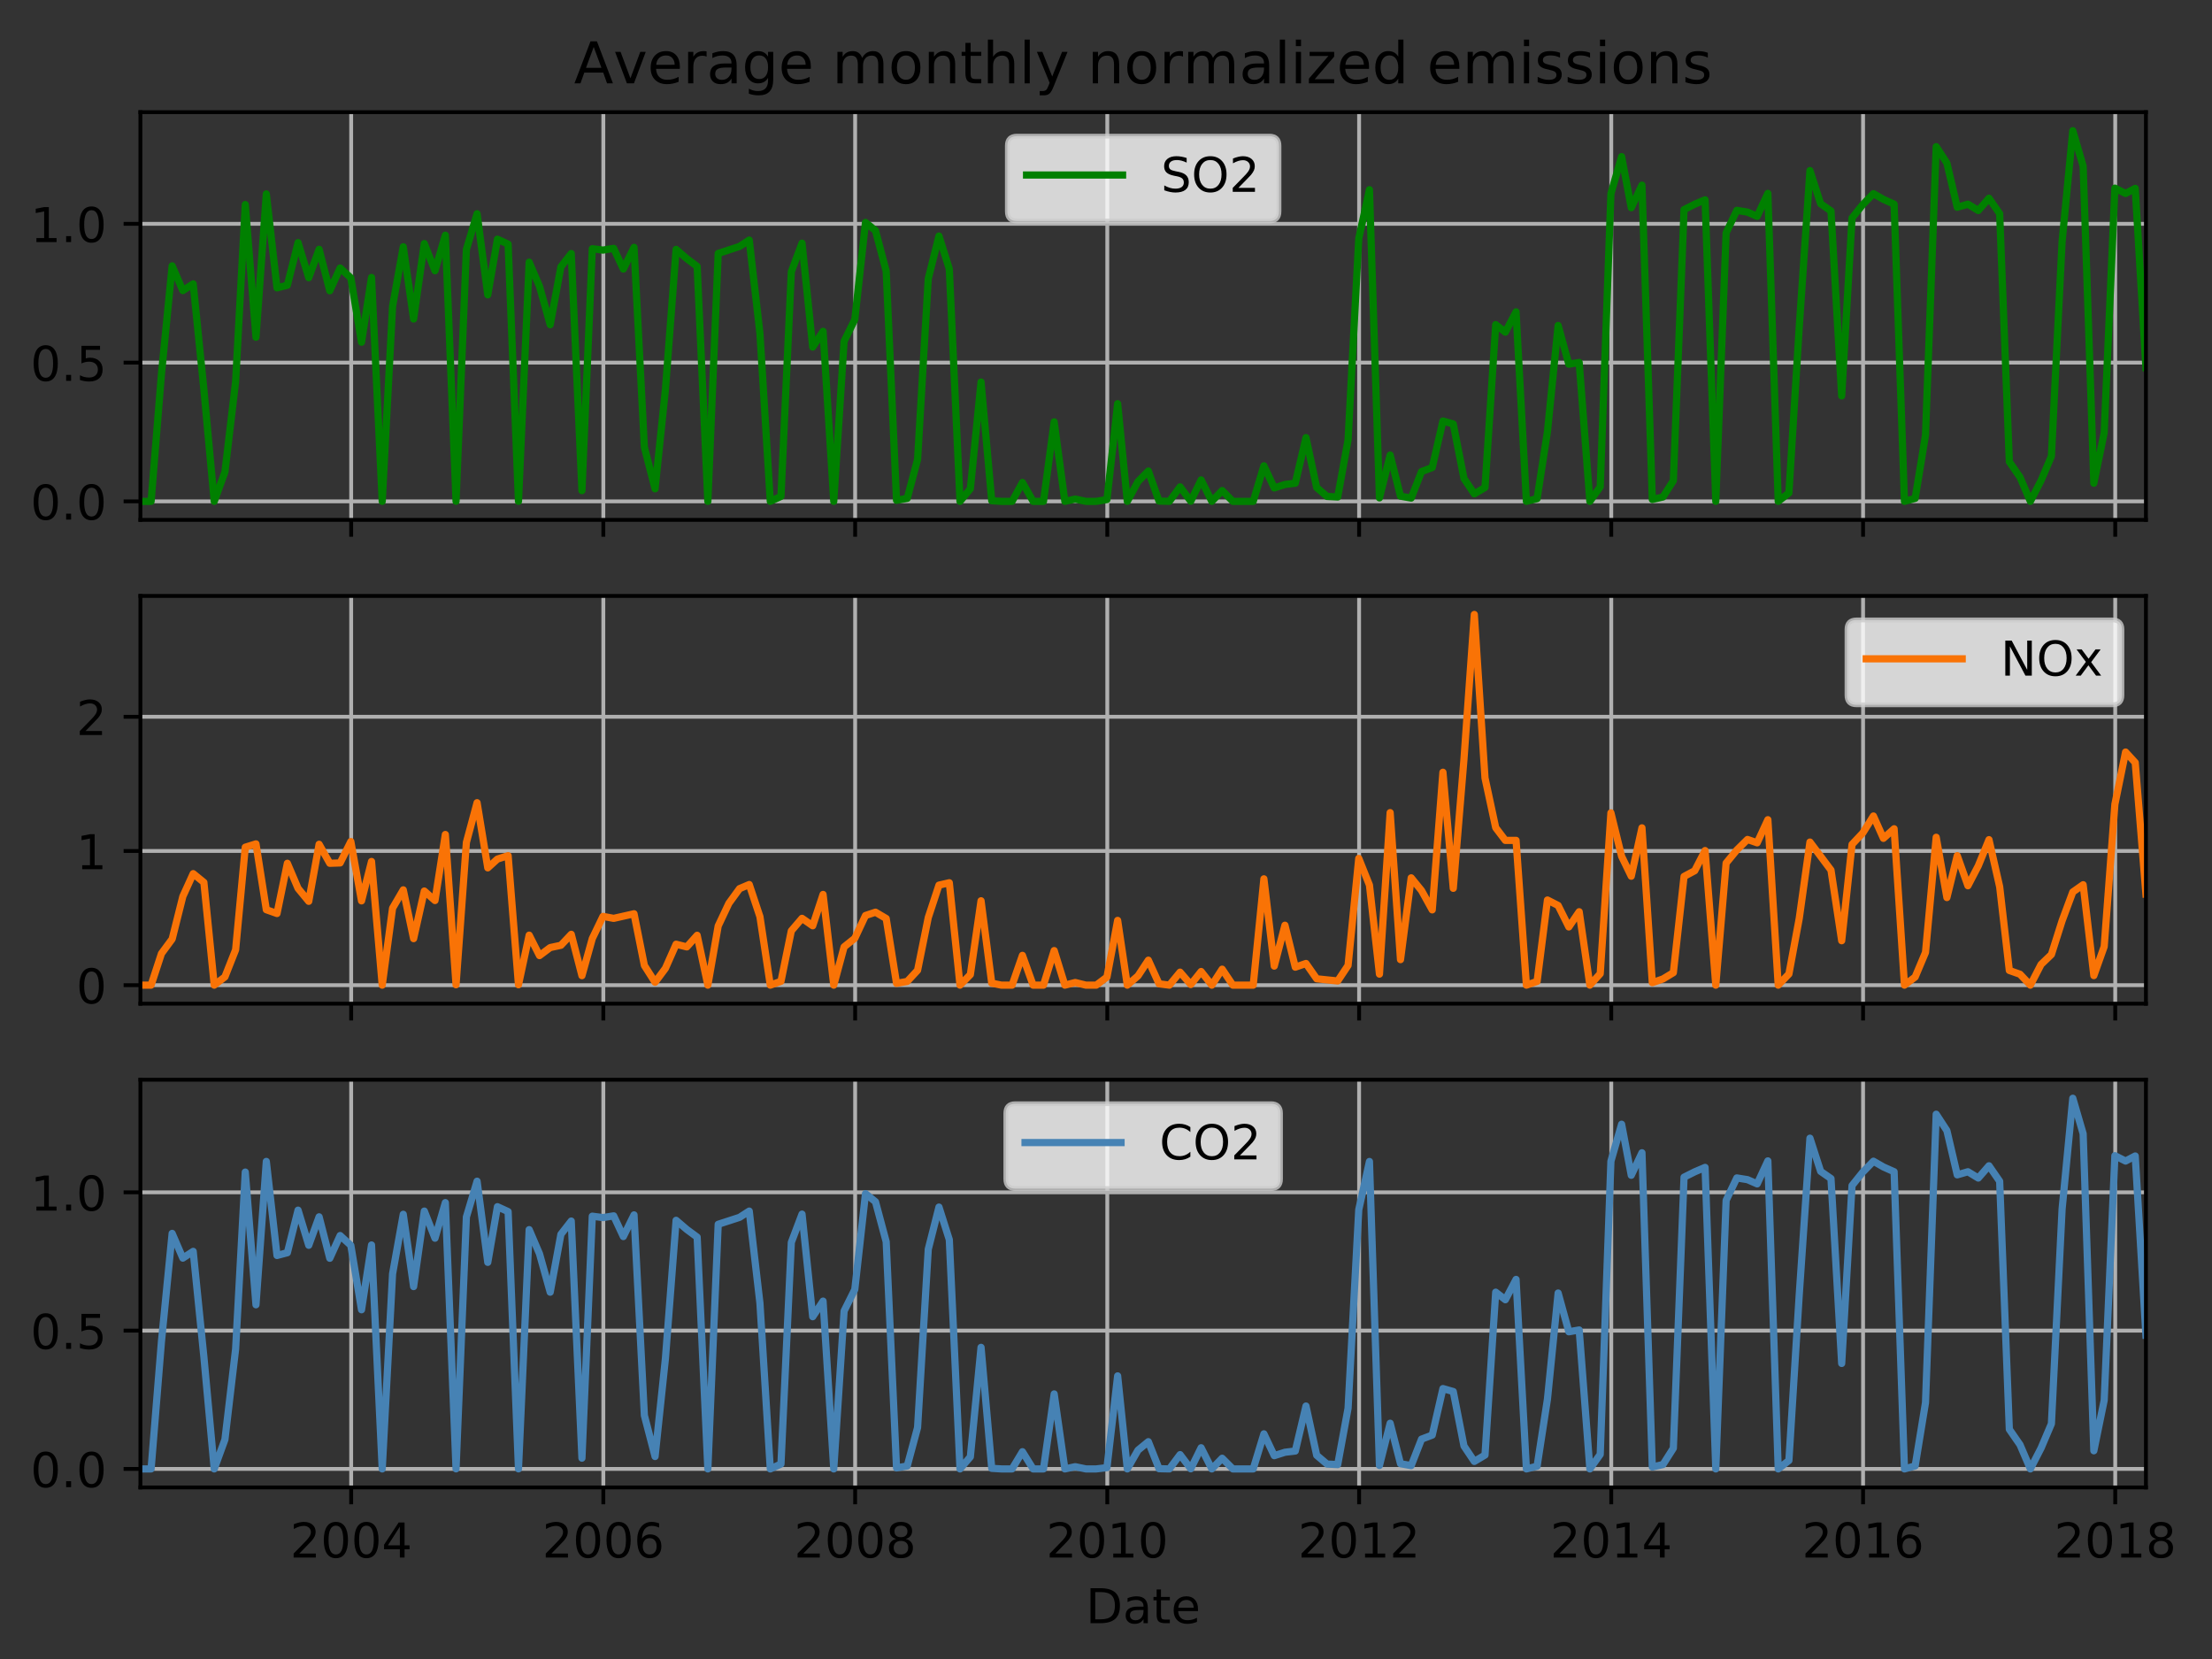 <?xml version="1.0" encoding="utf-8" standalone="no"?>
<!DOCTYPE svg PUBLIC "-//W3C//DTD SVG 1.1//EN"
  "http://www.w3.org/Graphics/SVG/1.1/DTD/svg11.dtd">
<!-- Created with matplotlib (http://matplotlib.org/) -->
<svg height="345.6pt" version="1.1" viewBox="0 0 460.8 345.6" width="460.8pt" xmlns="http://www.w3.org/2000/svg" xmlns:xlink="http://www.w3.org/1999/xlink">
 <rect x="0" y="0" width="460.8" height="345.6" fill="#333333" stroke="none"/>
 <defs>
  <style type="text/css">
*{stroke-linecap:butt;stroke-linejoin:round;}
  </style>
 </defs>
 <g id="figure_1">
  <g id="patch_1">
   <path d="M 0 345.6 
L 460.8 345.6 
L 460.8 0 
L 0 0 
z
" style="fill:none;"/>
  </g>
  <g id="axes_1">
   <g id="patch_2">
    <path d="M 29.25 108.305 
L 447.035 108.305 
L 447.035 23.365 
L 29.25 23.365 
z
" style="fill:none;"/>
   </g>
   <g id="matplotlib.axis_1">
    <g id="xtick_1">
     <g id="line2d_1">
      <path clip-path="url(#p0cf68b93a1)" d="M 73.156 108.305 
L 73.156 23.365 
" style="fill:none;stroke:#b0b0b0;stroke-linecap:square;stroke-width:0.8;"/>
     </g>
     <g id="line2d_2">
      <defs>
       <path d="M 0 0 
L 0 3.5 
" id="m64b99eb7ae" style="stroke:#000000;stroke-width:0.8;"/>
      </defs>
      <g>
       <use style="stroke:#000000;stroke-width:0.8;" x="73.156" xlink:href="#m64b99eb7ae" y="108.305"/>
      </g>
     </g>
    </g>
    <g id="xtick_2">
     <g id="line2d_3">
      <path clip-path="url(#p0cf68b93a1)" d="M 125.684 108.305 
L 125.684 23.365 
" style="fill:none;stroke:#b0b0b0;stroke-linecap:square;stroke-width:0.8;"/>
     </g>
     <g id="line2d_4">
      <g>
       <use style="stroke:#000000;stroke-width:0.8;" x="125.684" xlink:href="#m64b99eb7ae" y="108.305"/>
      </g>
     </g>
    </g>
    <g id="xtick_3">
     <g id="line2d_5">
      <path clip-path="url(#p0cf68b93a1)" d="M 178.141 108.305 
L 178.141 23.365 
" style="fill:none;stroke:#b0b0b0;stroke-linecap:square;stroke-width:0.8;"/>
     </g>
     <g id="line2d_6">
      <g>
       <use style="stroke:#000000;stroke-width:0.8;" x="178.141" xlink:href="#m64b99eb7ae" y="108.305"/>
      </g>
     </g>
    </g>
    <g id="xtick_4">
     <g id="line2d_7">
      <path clip-path="url(#p0cf68b93a1)" d="M 230.669 108.305 
L 230.669 23.365 
" style="fill:none;stroke:#b0b0b0;stroke-linecap:square;stroke-width:0.8;"/>
     </g>
     <g id="line2d_8">
      <g>
       <use style="stroke:#000000;stroke-width:0.8;" x="230.669" xlink:href="#m64b99eb7ae" y="108.305"/>
      </g>
     </g>
    </g>
    <g id="xtick_5">
     <g id="line2d_9">
      <path clip-path="url(#p0cf68b93a1)" d="M 283.126 108.305 
L 283.126 23.365 
" style="fill:none;stroke:#b0b0b0;stroke-linecap:square;stroke-width:0.8;"/>
     </g>
     <g id="line2d_10">
      <g>
       <use style="stroke:#000000;stroke-width:0.8;" x="283.126" xlink:href="#m64b99eb7ae" y="108.305"/>
      </g>
     </g>
    </g>
    <g id="xtick_6">
     <g id="line2d_11">
      <path clip-path="url(#p0cf68b93a1)" d="M 335.655 108.305 
L 335.655 23.365 
" style="fill:none;stroke:#b0b0b0;stroke-linecap:square;stroke-width:0.8;"/>
     </g>
     <g id="line2d_12">
      <g>
       <use style="stroke:#000000;stroke-width:0.8;" x="335.655" xlink:href="#m64b99eb7ae" y="108.305"/>
      </g>
     </g>
    </g>
    <g id="xtick_7">
     <g id="line2d_13">
      <path clip-path="url(#p0cf68b93a1)" d="M 388.111 108.305 
L 388.111 23.365 
" style="fill:none;stroke:#b0b0b0;stroke-linecap:square;stroke-width:0.8;"/>
     </g>
     <g id="line2d_14">
      <g>
       <use style="stroke:#000000;stroke-width:0.8;" x="388.111" xlink:href="#m64b99eb7ae" y="108.305"/>
      </g>
     </g>
    </g>
    <g id="xtick_8">
     <g id="line2d_15">
      <path clip-path="url(#p0cf68b93a1)" d="M 440.64 108.305 
L 440.64 23.365 
" style="fill:none;stroke:#b0b0b0;stroke-linecap:square;stroke-width:0.8;"/>
     </g>
     <g id="line2d_16">
      <g>
       <use style="stroke:#000000;stroke-width:0.8;" x="440.64" xlink:href="#m64b99eb7ae" y="108.305"/>
      </g>
     </g>
    </g>
   </g>
   <g id="matplotlib.axis_2">
    <g id="ytick_1">
     <g id="line2d_17">
      <path clip-path="url(#p0cf68b93a1)" d="M 29.25 104.444 
L 447.035 104.444 
" style="fill:none;stroke:#b0b0b0;stroke-linecap:square;stroke-width:0.8;"/>
     </g>
     <g id="line2d_18">
      <defs>
       <path d="M 0 0 
L -3.5 0 
" id="m0422d9d630" style="stroke:#000000;stroke-width:0.8;"/>
      </defs>
      <g>
       <use style="stroke:#000000;stroke-width:0.8;" x="29.25" xlink:href="#m0422d9d630" y="104.444"/>
      </g>
     </g>
     <g id="text_1">
      <!-- 0.0 -->
      <defs>
       <path d="M 31.781 66.406 
Q 24.172 66.406 20.328 58.906 
Q 16.5 51.422 16.5 36.375 
Q 16.5 21.391 20.328 13.891 
Q 24.172 6.391 31.781 6.391 
Q 39.453 6.391 43.281 13.891 
Q 47.125 21.391 47.125 36.375 
Q 47.125 51.422 43.281 58.906 
Q 39.453 66.406 31.781 66.406 
z
M 31.781 74.219 
Q 44.047 74.219 50.516 64.516 
Q 56.984 54.828 56.984 36.375 
Q 56.984 17.969 50.516 8.266 
Q 44.047 -1.422 31.781 -1.422 
Q 19.531 -1.422 13.062 8.266 
Q 6.594 17.969 6.594 36.375 
Q 6.594 54.828 13.062 64.516 
Q 19.531 74.219 31.781 74.219 
z
" id="DejaVuSans-30"/>
       <path d="M 10.688 12.406 
L 21 12.406 
L 21 0 
L 10.688 0 
z
" id="DejaVuSans-2e"/>
      </defs>
      <g transform="translate(6.347 108.243)scale(0.1 -0.1)">
       <use xlink:href="#DejaVuSans-30"/>
       <use x="63.623" xlink:href="#DejaVuSans-2e"/>
       <use x="95.41" xlink:href="#DejaVuSans-30"/>
      </g>
     </g>
    </g>
    <g id="ytick_2">
     <g id="line2d_19">
      <path clip-path="url(#p0cf68b93a1)" d="M 29.25 75.536 
L 447.035 75.536 
" style="fill:none;stroke:#b0b0b0;stroke-linecap:square;stroke-width:0.8;"/>
     </g>
     <g id="line2d_20">
      <g>
       <use style="stroke:#000000;stroke-width:0.8;" x="29.25" xlink:href="#m0422d9d630" y="75.536"/>
      </g>
     </g>
     <g id="text_2">
      <!-- 0.5 -->
      <defs>
       <path d="M 10.797 72.906 
L 49.516 72.906 
L 49.516 64.594 
L 19.828 64.594 
L 19.828 46.734 
Q 21.969 47.469 24.109 47.828 
Q 26.266 48.188 28.422 48.188 
Q 40.625 48.188 47.75 41.5 
Q 54.891 34.812 54.891 23.391 
Q 54.891 11.625 47.562 5.094 
Q 40.234 -1.422 26.906 -1.422 
Q 22.312 -1.422 17.547 -0.641 
Q 12.797 0.141 7.719 1.703 
L 7.719 11.625 
Q 12.109 9.234 16.797 8.062 
Q 21.484 6.891 26.703 6.891 
Q 35.156 6.891 40.078 11.328 
Q 45.016 15.766 45.016 23.391 
Q 45.016 31 40.078 35.438 
Q 35.156 39.891 26.703 39.891 
Q 22.75 39.891 18.812 39.016 
Q 14.891 38.141 10.797 36.281 
z
" id="DejaVuSans-35"/>
      </defs>
      <g transform="translate(6.347 79.335)scale(0.1 -0.1)">
       <use xlink:href="#DejaVuSans-30"/>
       <use x="63.623" xlink:href="#DejaVuSans-2e"/>
       <use x="95.41" xlink:href="#DejaVuSans-35"/>
      </g>
     </g>
    </g>
    <g id="ytick_3">
     <g id="line2d_21">
      <path clip-path="url(#p0cf68b93a1)" d="M 29.25 46.629 
L 447.035 46.629 
" style="fill:none;stroke:#b0b0b0;stroke-linecap:square;stroke-width:0.8;"/>
     </g>
     <g id="line2d_22">
      <g>
       <use style="stroke:#000000;stroke-width:0.8;" x="29.25" xlink:href="#m0422d9d630" y="46.629"/>
      </g>
     </g>
     <g id="text_3">
      <!-- 1.0 -->
      <defs>
       <path d="M 12.406 8.297 
L 28.516 8.297 
L 28.516 63.922 
L 10.984 60.406 
L 10.984 69.391 
L 28.422 72.906 
L 38.281 72.906 
L 38.281 8.297 
L 54.391 8.297 
L 54.391 0 
L 12.406 0 
z
" id="DejaVuSans-31"/>
      </defs>
      <g transform="translate(6.347 50.428)scale(0.1 -0.1)">
       <use xlink:href="#DejaVuSans-31"/>
       <use x="63.623" xlink:href="#DejaVuSans-2e"/>
       <use x="95.41" xlink:href="#DejaVuSans-30"/>
      </g>
     </g>
    </g>
   </g>
   <g id="line2d_23">
    <path clip-path="url(#p0cf68b93a1)" d="M 29.25 104.444 
L 31.478 104.444 
L 33.634 77.901 
L 35.861 55.384 
L 38.089 60.532 
L 40.245 59.135 
L 42.472 81.125 
L 44.628 104.444 
L 46.856 98.326 
L 49.083 79.493 
L 51.095 42.615 
L 53.323 70.258 
L 55.479 40.401 
L 57.706 59.973 
L 59.862 59.417 
L 62.09 50.543 
L 64.317 57.854 
L 66.473 51.938 
L 68.701 60.571 
L 70.856 55.838 
L 73.084 57.887 
L 75.312 71.291 
L 77.395 57.802 
L 79.623 104.444 
L 81.779 63.813 
L 84.006 51.413 
L 86.162 66.456 
L 88.39 50.739 
L 90.617 56.399 
L 92.773 48.998 
L 95.001 104.425 
L 97.156 51.972 
L 99.384 44.523 
L 101.612 61.421 
L 103.624 49.827 
L 105.851 50.853 
L 108.007 104.43 
L 110.235 54.615 
L 112.39 59.652 
L 114.618 67.644 
L 116.846 55.584 
L 119.001 52.817 
L 121.229 102.206 
L 123.385 51.815 
L 125.612 52.095 
L 127.84 51.734 
L 129.852 56.051 
L 132.08 51.533 
L 134.235 93.157 
L 136.463 101.825 
L 138.619 81.141 
L 140.846 51.954 
L 143.074 53.881 
L 145.23 55.496 
L 147.457 104.444 
L 149.613 52.795 
L 154.068 51.333 
L 156.08 50.014 
L 158.308 69.44 
L 160.464 104.444 
L 162.691 103.407 
L 164.847 56.611 
L 167.075 50.658 
L 169.302 72.304 
L 171.458 69.023 
L 173.686 104.444 
L 175.841 71.093 
L 178.069 66.569 
L 180.297 46.334 
L 182.381 48.035 
L 184.608 56.478 
L 186.764 104.229 
L 188.992 103.826 
L 191.147 95.708 
L 193.375 58.056 
L 195.603 49.168 
L 197.758 56.038 
L 199.986 104.444 
L 202.142 101.823 
L 204.369 79.583 
L 206.597 104.312 
L 208.609 104.444 
L 210.836 104.444 
L 212.992 100.508 
L 215.22 104.444 
L 217.376 104.444 
L 219.603 87.879 
L 221.831 104.444 
L 223.987 103.968 
L 226.214 104.444 
L 228.37 104.444 
L 230.598 104.064 
L 232.825 84.097 
L 234.837 104.444 
L 237.065 100.322 
L 239.221 98.128 
L 241.448 104.38 
L 243.604 104.444 
L 245.832 101.422 
L 248.059 104.416 
L 250.215 99.973 
L 252.443 104.444 
L 254.598 102.189 
L 256.826 104.444 
L 261.066 104.444 
L 263.293 97.035 
L 265.449 101.645 
L 267.677 100.927 
L 269.832 100.666 
L 272.06 91.163 
L 274.287 101.561 
L 276.443 103.412 
L 278.671 103.529 
L 280.827 91.641 
L 283.054 49.705 
L 285.282 39.519 
L 287.366 103.715 
L 289.593 94.794 
L 291.749 103.359 
L 293.977 103.755 
L 296.132 98.239 
L 298.36 97.399 
L 300.588 87.706 
L 302.743 88.322 
L 304.971 99.67 
L 307.127 102.882 
L 309.354 101.555 
L 311.582 67.628 
L 313.594 69.196 
L 315.822 64.965 
L 317.977 104.444 
L 320.205 103.881 
L 322.361 89.911 
L 324.588 67.798 
L 326.816 75.876 
L 328.972 75.502 
L 331.199 104.444 
L 333.355 101.418 
L 335.583 40.342 
L 337.81 32.634 
L 339.822 43.272 
L 342.05 38.57 
L 344.206 104.046 
L 346.433 103.529 
L 348.589 100.132 
L 350.817 43.67 
L 353.044 42.54 
L 355.2 41.63 
L 357.428 104.444 
L 359.583 48.504 
L 361.811 43.82 
L 364.039 44.188 
L 366.051 45.066 
L 368.278 40.287 
L 370.434 104.444 
L 372.662 102.693 
L 374.817 68.095 
L 377.045 35.537 
L 379.273 42.45 
L 381.428 43.951 
L 383.656 82.473 
L 385.812 45.41 
L 388.039 42.636 
L 390.267 40.341 
L 392.351 41.529 
L 394.578 42.529 
L 396.734 104.444 
L 398.962 103.825 
L 401.118 90.638 
L 403.345 30.548 
L 405.573 33.965 
L 407.729 43.18 
L 409.956 42.533 
L 412.112 43.851 
L 414.34 41.293 
L 416.567 44.514 
L 418.579 96.191 
L 420.807 99.411 
L 422.963 104.444 
L 425.19 100.104 
L 427.346 95.039 
L 429.574 50.29 
L 431.801 27.226 
L 433.957 34.614 
L 436.185 100.661 
L 438.34 90.143 
L 440.568 39.19 
L 442.796 40.303 
L 444.808 39.239 
L 447.035 76.575 
L 447.035 76.575 
" style="fill:none;stroke:#008000;stroke-linecap:square;stroke-width:1.5;"/>
   </g>
   <g id="patch_3">
    <path d="M 29.25 108.305 
L 29.25 23.365 
" style="fill:none;stroke:#000000;stroke-linecap:square;stroke-linejoin:miter;stroke-width:0.8;"/>
   </g>
   <g id="patch_4">
    <path d="M 447.035 108.305 
L 447.035 23.365 
" style="fill:none;stroke:#000000;stroke-linecap:square;stroke-linejoin:miter;stroke-width:0.8;"/>
   </g>
   <g id="patch_5">
    <path d="M 29.25 108.305 
L 447.035 108.305 
" style="fill:none;stroke:#000000;stroke-linecap:square;stroke-linejoin:miter;stroke-width:0.8;"/>
   </g>
   <g id="patch_6">
    <path d="M 29.25 23.365 
L 447.035 23.365 
" style="fill:none;stroke:#000000;stroke-linecap:square;stroke-linejoin:miter;stroke-width:0.8;"/>
   </g>
   <g id="text_4">
    <!-- Average monthly normalized emissions -->
    <defs>
     <path d="M 34.188 63.188 
L 20.797 26.906 
L 47.609 26.906 
z
M 28.609 72.906 
L 39.797 72.906 
L 67.578 0 
L 57.328 0 
L 50.688 18.703 
L 17.828 18.703 
L 11.188 0 
L 0.781 0 
z
" id="DejaVuSans-41"/>
     <path d="M 2.984 54.688 
L 12.5 54.688 
L 29.594 8.797 
L 46.688 54.688 
L 56.203 54.688 
L 35.688 0 
L 23.484 0 
z
" id="DejaVuSans-76"/>
     <path d="M 56.203 29.594 
L 56.203 25.203 
L 14.891 25.203 
Q 15.484 15.922 20.484 11.062 
Q 25.484 6.203 34.422 6.203 
Q 39.594 6.203 44.453 7.469 
Q 49.312 8.734 54.109 11.281 
L 54.109 2.781 
Q 49.266 0.734 44.188 -0.344 
Q 39.109 -1.422 33.891 -1.422 
Q 20.797 -1.422 13.156 6.188 
Q 5.516 13.812 5.516 26.812 
Q 5.516 40.234 12.766 48.109 
Q 20.016 56 32.328 56 
Q 43.359 56 49.781 48.891 
Q 56.203 41.797 56.203 29.594 
z
M 47.219 32.234 
Q 47.125 39.594 43.094 43.984 
Q 39.062 48.391 32.422 48.391 
Q 24.906 48.391 20.391 44.141 
Q 15.875 39.891 15.188 32.172 
z
" id="DejaVuSans-65"/>
     <path d="M 41.109 46.297 
Q 39.594 47.172 37.812 47.578 
Q 36.031 48 33.891 48 
Q 26.266 48 22.188 43.047 
Q 18.109 38.094 18.109 28.812 
L 18.109 0 
L 9.078 0 
L 9.078 54.688 
L 18.109 54.688 
L 18.109 46.188 
Q 20.953 51.172 25.484 53.578 
Q 30.031 56 36.531 56 
Q 37.453 56 38.578 55.875 
Q 39.703 55.766 41.062 55.516 
z
" id="DejaVuSans-72"/>
     <path d="M 34.281 27.484 
Q 23.391 27.484 19.188 25 
Q 14.984 22.516 14.984 16.5 
Q 14.984 11.719 18.141 8.906 
Q 21.297 6.109 26.703 6.109 
Q 34.188 6.109 38.703 11.406 
Q 43.219 16.703 43.219 25.484 
L 43.219 27.484 
z
M 52.203 31.203 
L 52.203 0 
L 43.219 0 
L 43.219 8.297 
Q 40.141 3.328 35.547 0.953 
Q 30.953 -1.422 24.312 -1.422 
Q 15.922 -1.422 10.953 3.297 
Q 6 8.016 6 15.922 
Q 6 25.141 12.172 29.828 
Q 18.359 34.516 30.609 34.516 
L 43.219 34.516 
L 43.219 35.406 
Q 43.219 41.609 39.141 45 
Q 35.062 48.391 27.688 48.391 
Q 23 48.391 18.547 47.266 
Q 14.109 46.141 10.016 43.891 
L 10.016 52.203 
Q 14.938 54.109 19.578 55.047 
Q 24.219 56 28.609 56 
Q 40.484 56 46.344 49.844 
Q 52.203 43.703 52.203 31.203 
z
" id="DejaVuSans-61"/>
     <path d="M 45.406 27.984 
Q 45.406 37.75 41.375 43.109 
Q 37.359 48.484 30.078 48.484 
Q 22.859 48.484 18.828 43.109 
Q 14.797 37.75 14.797 27.984 
Q 14.797 18.266 18.828 12.891 
Q 22.859 7.516 30.078 7.516 
Q 37.359 7.516 41.375 12.891 
Q 45.406 18.266 45.406 27.984 
z
M 54.391 6.781 
Q 54.391 -7.172 48.188 -13.984 
Q 42 -20.797 29.203 -20.797 
Q 24.469 -20.797 20.266 -20.094 
Q 16.062 -19.391 12.109 -17.922 
L 12.109 -9.188 
Q 16.062 -11.328 19.922 -12.344 
Q 23.781 -13.375 27.781 -13.375 
Q 36.625 -13.375 41.016 -8.766 
Q 45.406 -4.156 45.406 5.172 
L 45.406 9.625 
Q 42.625 4.781 38.281 2.391 
Q 33.938 0 27.875 0 
Q 17.828 0 11.672 7.656 
Q 5.516 15.328 5.516 27.984 
Q 5.516 40.672 11.672 48.328 
Q 17.828 56 27.875 56 
Q 33.938 56 38.281 53.609 
Q 42.625 51.219 45.406 46.391 
L 45.406 54.688 
L 54.391 54.688 
z
" id="DejaVuSans-67"/>
     <path id="DejaVuSans-20"/>
     <path d="M 52 44.188 
Q 55.375 50.25 60.062 53.125 
Q 64.75 56 71.094 56 
Q 79.641 56 84.281 50.016 
Q 88.922 44.047 88.922 33.016 
L 88.922 0 
L 79.891 0 
L 79.891 32.719 
Q 79.891 40.578 77.094 44.375 
Q 74.312 48.188 68.609 48.188 
Q 61.625 48.188 57.562 43.547 
Q 53.516 38.922 53.516 30.906 
L 53.516 0 
L 44.484 0 
L 44.484 32.719 
Q 44.484 40.625 41.703 44.406 
Q 38.922 48.188 33.109 48.188 
Q 26.219 48.188 22.156 43.531 
Q 18.109 38.875 18.109 30.906 
L 18.109 0 
L 9.078 0 
L 9.078 54.688 
L 18.109 54.688 
L 18.109 46.188 
Q 21.188 51.219 25.484 53.609 
Q 29.781 56 35.688 56 
Q 41.656 56 45.828 52.969 
Q 50 49.953 52 44.188 
z
" id="DejaVuSans-6d"/>
     <path d="M 30.609 48.391 
Q 23.391 48.391 19.188 42.75 
Q 14.984 37.109 14.984 27.297 
Q 14.984 17.484 19.156 11.844 
Q 23.344 6.203 30.609 6.203 
Q 37.797 6.203 41.984 11.859 
Q 46.188 17.531 46.188 27.297 
Q 46.188 37.016 41.984 42.703 
Q 37.797 48.391 30.609 48.391 
z
M 30.609 56 
Q 42.328 56 49.016 48.375 
Q 55.719 40.766 55.719 27.297 
Q 55.719 13.875 49.016 6.219 
Q 42.328 -1.422 30.609 -1.422 
Q 18.844 -1.422 12.172 6.219 
Q 5.516 13.875 5.516 27.297 
Q 5.516 40.766 12.172 48.375 
Q 18.844 56 30.609 56 
z
" id="DejaVuSans-6f"/>
     <path d="M 54.891 33.016 
L 54.891 0 
L 45.906 0 
L 45.906 32.719 
Q 45.906 40.484 42.875 44.328 
Q 39.844 48.188 33.797 48.188 
Q 26.516 48.188 22.312 43.547 
Q 18.109 38.922 18.109 30.906 
L 18.109 0 
L 9.078 0 
L 9.078 54.688 
L 18.109 54.688 
L 18.109 46.188 
Q 21.344 51.125 25.703 53.562 
Q 30.078 56 35.797 56 
Q 45.219 56 50.047 50.172 
Q 54.891 44.344 54.891 33.016 
z
" id="DejaVuSans-6e"/>
     <path d="M 18.312 70.219 
L 18.312 54.688 
L 36.812 54.688 
L 36.812 47.703 
L 18.312 47.703 
L 18.312 18.016 
Q 18.312 11.328 20.141 9.422 
Q 21.969 7.516 27.594 7.516 
L 36.812 7.516 
L 36.812 0 
L 27.594 0 
Q 17.188 0 13.234 3.875 
Q 9.281 7.766 9.281 18.016 
L 9.281 47.703 
L 2.688 47.703 
L 2.688 54.688 
L 9.281 54.688 
L 9.281 70.219 
z
" id="DejaVuSans-74"/>
     <path d="M 54.891 33.016 
L 54.891 0 
L 45.906 0 
L 45.906 32.719 
Q 45.906 40.484 42.875 44.328 
Q 39.844 48.188 33.797 48.188 
Q 26.516 48.188 22.312 43.547 
Q 18.109 38.922 18.109 30.906 
L 18.109 0 
L 9.078 0 
L 9.078 75.984 
L 18.109 75.984 
L 18.109 46.188 
Q 21.344 51.125 25.703 53.562 
Q 30.078 56 35.797 56 
Q 45.219 56 50.047 50.172 
Q 54.891 44.344 54.891 33.016 
z
" id="DejaVuSans-68"/>
     <path d="M 9.422 75.984 
L 18.406 75.984 
L 18.406 0 
L 9.422 0 
z
" id="DejaVuSans-6c"/>
     <path d="M 32.172 -5.078 
Q 28.375 -14.844 24.75 -17.812 
Q 21.141 -20.797 15.094 -20.797 
L 7.906 -20.797 
L 7.906 -13.281 
L 13.188 -13.281 
Q 16.891 -13.281 18.938 -11.516 
Q 21 -9.766 23.484 -3.219 
L 25.094 0.875 
L 2.984 54.688 
L 12.5 54.688 
L 29.594 11.922 
L 46.688 54.688 
L 56.203 54.688 
z
" id="DejaVuSans-79"/>
     <path d="M 9.422 54.688 
L 18.406 54.688 
L 18.406 0 
L 9.422 0 
z
M 9.422 75.984 
L 18.406 75.984 
L 18.406 64.594 
L 9.422 64.594 
z
" id="DejaVuSans-69"/>
     <path d="M 5.516 54.688 
L 48.188 54.688 
L 48.188 46.484 
L 14.406 7.172 
L 48.188 7.172 
L 48.188 0 
L 4.297 0 
L 4.297 8.203 
L 38.094 47.516 
L 5.516 47.516 
z
" id="DejaVuSans-7a"/>
     <path d="M 45.406 46.391 
L 45.406 75.984 
L 54.391 75.984 
L 54.391 0 
L 45.406 0 
L 45.406 8.203 
Q 42.578 3.328 38.25 0.953 
Q 33.938 -1.422 27.875 -1.422 
Q 17.969 -1.422 11.734 6.484 
Q 5.516 14.406 5.516 27.297 
Q 5.516 40.188 11.734 48.094 
Q 17.969 56 27.875 56 
Q 33.938 56 38.25 53.625 
Q 42.578 51.266 45.406 46.391 
z
M 14.797 27.297 
Q 14.797 17.391 18.875 11.75 
Q 22.953 6.109 30.078 6.109 
Q 37.203 6.109 41.297 11.75 
Q 45.406 17.391 45.406 27.297 
Q 45.406 37.203 41.297 42.844 
Q 37.203 48.484 30.078 48.484 
Q 22.953 48.484 18.875 42.844 
Q 14.797 37.203 14.797 27.297 
z
" id="DejaVuSans-64"/>
     <path d="M 44.281 53.078 
L 44.281 44.578 
Q 40.484 46.531 36.375 47.5 
Q 32.281 48.484 27.875 48.484 
Q 21.188 48.484 17.844 46.438 
Q 14.5 44.391 14.5 40.281 
Q 14.5 37.156 16.891 35.375 
Q 19.281 33.594 26.516 31.984 
L 29.594 31.297 
Q 39.156 29.25 43.188 25.516 
Q 47.219 21.781 47.219 15.094 
Q 47.219 7.469 41.188 3.016 
Q 35.156 -1.422 24.609 -1.422 
Q 20.219 -1.422 15.453 -0.562 
Q 10.688 0.297 5.422 2 
L 5.422 11.281 
Q 10.406 8.688 15.234 7.391 
Q 20.062 6.109 24.812 6.109 
Q 31.156 6.109 34.562 8.281 
Q 37.984 10.453 37.984 14.406 
Q 37.984 18.062 35.516 20.016 
Q 33.062 21.969 24.703 23.781 
L 21.578 24.516 
Q 13.234 26.266 9.516 29.906 
Q 5.812 33.547 5.812 39.891 
Q 5.812 47.609 11.281 51.797 
Q 16.75 56 26.812 56 
Q 31.781 56 36.172 55.266 
Q 40.578 54.547 44.281 53.078 
z
" id="DejaVuSans-73"/>
    </defs>
    <g transform="translate(119.579 17.365)scale(0.12 -0.12)">
     <use xlink:href="#DejaVuSans-41"/>
     <use x="68.33" xlink:href="#DejaVuSans-76"/>
     <use x="127.51" xlink:href="#DejaVuSans-65"/>
     <use x="189.033" xlink:href="#DejaVuSans-72"/>
     <use x="230.146" xlink:href="#DejaVuSans-61"/>
     <use x="291.426" xlink:href="#DejaVuSans-67"/>
     <use x="354.902" xlink:href="#DejaVuSans-65"/>
     <use x="416.426" xlink:href="#DejaVuSans-20"/>
     <use x="448.213" xlink:href="#DejaVuSans-6d"/>
     <use x="545.625" xlink:href="#DejaVuSans-6f"/>
     <use x="606.807" xlink:href="#DejaVuSans-6e"/>
     <use x="670.186" xlink:href="#DejaVuSans-74"/>
     <use x="709.395" xlink:href="#DejaVuSans-68"/>
     <use x="772.773" xlink:href="#DejaVuSans-6c"/>
     <use x="800.557" xlink:href="#DejaVuSans-79"/>
     <use x="859.736" xlink:href="#DejaVuSans-20"/>
     <use x="891.523" xlink:href="#DejaVuSans-6e"/>
     <use x="954.902" xlink:href="#DejaVuSans-6f"/>
     <use x="1016.084" xlink:href="#DejaVuSans-72"/>
     <use x="1057.182" xlink:href="#DejaVuSans-6d"/>
     <use x="1154.594" xlink:href="#DejaVuSans-61"/>
     <use x="1215.873" xlink:href="#DejaVuSans-6c"/>
     <use x="1243.656" xlink:href="#DejaVuSans-69"/>
     <use x="1271.439" xlink:href="#DejaVuSans-7a"/>
     <use x="1323.93" xlink:href="#DejaVuSans-65"/>
     <use x="1385.453" xlink:href="#DejaVuSans-64"/>
     <use x="1448.93" xlink:href="#DejaVuSans-20"/>
     <use x="1480.717" xlink:href="#DejaVuSans-65"/>
     <use x="1542.24" xlink:href="#DejaVuSans-6d"/>
     <use x="1639.652" xlink:href="#DejaVuSans-69"/>
     <use x="1667.436" xlink:href="#DejaVuSans-73"/>
     <use x="1719.535" xlink:href="#DejaVuSans-73"/>
     <use x="1771.635" xlink:href="#DejaVuSans-69"/>
     <use x="1799.418" xlink:href="#DejaVuSans-6f"/>
     <use x="1860.6" xlink:href="#DejaVuSans-6e"/>
     <use x="1923.979" xlink:href="#DejaVuSans-73"/>
    </g>
   </g>
   <g id="legend_1">
    <g id="patch_7">
     <path d="M 211.851 46.043 
L 264.434 46.043 
Q 266.434 46.043 266.434 44.043 
L 266.434 30.365 
Q 266.434 28.365 264.434 28.365 
L 211.851 28.365 
Q 209.851 28.365 209.851 30.365 
L 209.851 44.043 
Q 209.851 46.043 211.851 46.043 
z
" style="fill:#ffffff;opacity:0.8;stroke:#cccccc;stroke-linejoin:miter;"/>
    </g>
    <g id="line2d_24">
     <path d="M 213.851 36.463 
L 233.851 36.463 
" style="fill:none;stroke:#008000;stroke-linecap:square;stroke-width:1.5;"/>
    </g>
    <g id="line2d_25"/>
    <g id="text_5">
     <!-- SO2 -->
     <defs>
      <path d="M 53.516 70.516 
L 53.516 60.891 
Q 47.906 63.578 42.922 64.891 
Q 37.938 66.219 33.297 66.219 
Q 25.25 66.219 20.875 63.094 
Q 16.5 59.969 16.5 54.203 
Q 16.5 49.359 19.406 46.891 
Q 22.312 44.438 30.422 42.922 
L 36.375 41.703 
Q 47.406 39.594 52.656 34.297 
Q 57.906 29 57.906 20.125 
Q 57.906 9.516 50.797 4.047 
Q 43.703 -1.422 29.984 -1.422 
Q 24.812 -1.422 18.969 -0.25 
Q 13.141 0.922 6.891 3.219 
L 6.891 13.375 
Q 12.891 10.016 18.656 8.297 
Q 24.422 6.594 29.984 6.594 
Q 38.422 6.594 43.016 9.906 
Q 47.609 13.234 47.609 19.391 
Q 47.609 24.75 44.312 27.781 
Q 41.016 30.812 33.5 32.328 
L 27.484 33.5 
Q 16.453 35.688 11.516 40.375 
Q 6.594 45.062 6.594 53.422 
Q 6.594 63.094 13.406 68.656 
Q 20.219 74.219 32.172 74.219 
Q 37.312 74.219 42.625 73.281 
Q 47.953 72.359 53.516 70.516 
z
" id="DejaVuSans-53"/>
      <path d="M 39.406 66.219 
Q 28.656 66.219 22.328 58.203 
Q 16.016 50.203 16.016 36.375 
Q 16.016 22.609 22.328 14.594 
Q 28.656 6.594 39.406 6.594 
Q 50.141 6.594 56.422 14.594 
Q 62.703 22.609 62.703 36.375 
Q 62.703 50.203 56.422 58.203 
Q 50.141 66.219 39.406 66.219 
z
M 39.406 74.219 
Q 54.734 74.219 63.906 63.938 
Q 73.094 53.656 73.094 36.375 
Q 73.094 19.141 63.906 8.859 
Q 54.734 -1.422 39.406 -1.422 
Q 24.031 -1.422 14.812 8.828 
Q 5.609 19.094 5.609 36.375 
Q 5.609 53.656 14.812 63.938 
Q 24.031 74.219 39.406 74.219 
z
" id="DejaVuSans-4f"/>
      <path d="M 19.188 8.297 
L 53.609 8.297 
L 53.609 0 
L 7.328 0 
L 7.328 8.297 
Q 12.938 14.109 22.625 23.891 
Q 32.328 33.688 34.812 36.531 
Q 39.547 41.844 41.422 45.531 
Q 43.312 49.219 43.312 52.781 
Q 43.312 58.594 39.234 62.25 
Q 35.156 65.922 28.609 65.922 
Q 23.969 65.922 18.812 64.312 
Q 13.672 62.703 7.812 59.422 
L 7.812 69.391 
Q 13.766 71.781 18.938 73 
Q 24.125 74.219 28.422 74.219 
Q 39.75 74.219 46.484 68.547 
Q 53.219 62.891 53.219 53.422 
Q 53.219 48.922 51.531 44.891 
Q 49.859 40.875 45.406 35.406 
Q 44.188 33.984 37.641 27.219 
Q 31.109 20.453 19.188 8.297 
z
" id="DejaVuSans-32"/>
     </defs>
     <g transform="translate(241.851 39.963)scale(0.1 -0.1)">
      <use xlink:href="#DejaVuSans-53"/>
      <use x="63.477" xlink:href="#DejaVuSans-4f"/>
      <use x="142.188" xlink:href="#DejaVuSans-32"/>
     </g>
    </g>
   </g>
  </g>
  <g id="axes_2">
   <g id="patch_8">
    <path d="M 29.25 209.084 
L 447.035 209.084 
L 447.035 124.145 
L 29.25 124.145 
z
" style="fill:none;"/>
   </g>
   <g id="matplotlib.axis_3">
    <g id="xtick_9">
     <g id="line2d_26">
      <path clip-path="url(#p45cc3be730)" d="M 73.156 209.084 
L 73.156 124.145 
" style="fill:none;stroke:#b0b0b0;stroke-linecap:square;stroke-width:0.8;"/>
     </g>
     <g id="line2d_27">
      <g>
       <use style="stroke:#000000;stroke-width:0.8;" x="73.156" xlink:href="#m64b99eb7ae" y="209.084"/>
      </g>
     </g>
    </g>
    <g id="xtick_10">
     <g id="line2d_28">
      <path clip-path="url(#p45cc3be730)" d="M 125.684 209.084 
L 125.684 124.145 
" style="fill:none;stroke:#b0b0b0;stroke-linecap:square;stroke-width:0.8;"/>
     </g>
     <g id="line2d_29">
      <g>
       <use style="stroke:#000000;stroke-width:0.8;" x="125.684" xlink:href="#m64b99eb7ae" y="209.084"/>
      </g>
     </g>
    </g>
    <g id="xtick_11">
     <g id="line2d_30">
      <path clip-path="url(#p45cc3be730)" d="M 178.141 209.084 
L 178.141 124.145 
" style="fill:none;stroke:#b0b0b0;stroke-linecap:square;stroke-width:0.8;"/>
     </g>
     <g id="line2d_31">
      <g>
       <use style="stroke:#000000;stroke-width:0.8;" x="178.141" xlink:href="#m64b99eb7ae" y="209.084"/>
      </g>
     </g>
    </g>
    <g id="xtick_12">
     <g id="line2d_32">
      <path clip-path="url(#p45cc3be730)" d="M 230.669 209.084 
L 230.669 124.145 
" style="fill:none;stroke:#b0b0b0;stroke-linecap:square;stroke-width:0.8;"/>
     </g>
     <g id="line2d_33">
      <g>
       <use style="stroke:#000000;stroke-width:0.8;" x="230.669" xlink:href="#m64b99eb7ae" y="209.084"/>
      </g>
     </g>
    </g>
    <g id="xtick_13">
     <g id="line2d_34">
      <path clip-path="url(#p45cc3be730)" d="M 283.126 209.084 
L 283.126 124.145 
" style="fill:none;stroke:#b0b0b0;stroke-linecap:square;stroke-width:0.8;"/>
     </g>
     <g id="line2d_35">
      <g>
       <use style="stroke:#000000;stroke-width:0.8;" x="283.126" xlink:href="#m64b99eb7ae" y="209.084"/>
      </g>
     </g>
    </g>
    <g id="xtick_14">
     <g id="line2d_36">
      <path clip-path="url(#p45cc3be730)" d="M 335.655 209.084 
L 335.655 124.145 
" style="fill:none;stroke:#b0b0b0;stroke-linecap:square;stroke-width:0.8;"/>
     </g>
     <g id="line2d_37">
      <g>
       <use style="stroke:#000000;stroke-width:0.8;" x="335.655" xlink:href="#m64b99eb7ae" y="209.084"/>
      </g>
     </g>
    </g>
    <g id="xtick_15">
     <g id="line2d_38">
      <path clip-path="url(#p45cc3be730)" d="M 388.111 209.084 
L 388.111 124.145 
" style="fill:none;stroke:#b0b0b0;stroke-linecap:square;stroke-width:0.8;"/>
     </g>
     <g id="line2d_39">
      <g>
       <use style="stroke:#000000;stroke-width:0.8;" x="388.111" xlink:href="#m64b99eb7ae" y="209.084"/>
      </g>
     </g>
    </g>
    <g id="xtick_16">
     <g id="line2d_40">
      <path clip-path="url(#p45cc3be730)" d="M 440.64 209.084 
L 440.64 124.145 
" style="fill:none;stroke:#b0b0b0;stroke-linecap:square;stroke-width:0.8;"/>
     </g>
     <g id="line2d_41">
      <g>
       <use style="stroke:#000000;stroke-width:0.8;" x="440.64" xlink:href="#m64b99eb7ae" y="209.084"/>
      </g>
     </g>
    </g>
   </g>
   <g id="matplotlib.axis_4">
    <g id="ytick_4">
     <g id="line2d_42">
      <path clip-path="url(#p45cc3be730)" d="M 29.25 205.223 
L 447.035 205.223 
" style="fill:none;stroke:#b0b0b0;stroke-linecap:square;stroke-width:0.8;"/>
     </g>
     <g id="line2d_43">
      <g>
       <use style="stroke:#000000;stroke-width:0.8;" x="29.25" xlink:href="#m0422d9d630" y="205.223"/>
      </g>
     </g>
     <g id="text_6">
      <!-- 0 -->
      <g transform="translate(15.888 209.022)scale(0.1 -0.1)">
       <use xlink:href="#DejaVuSans-30"/>
      </g>
     </g>
    </g>
    <g id="ytick_5">
     <g id="line2d_44">
      <path clip-path="url(#p45cc3be730)" d="M 29.25 177.271 
L 447.035 177.271 
" style="fill:none;stroke:#b0b0b0;stroke-linecap:square;stroke-width:0.8;"/>
     </g>
     <g id="line2d_45">
      <g>
       <use style="stroke:#000000;stroke-width:0.8;" x="29.25" xlink:href="#m0422d9d630" y="177.271"/>
      </g>
     </g>
     <g id="text_7">
      <!-- 1 -->
      <g transform="translate(15.888 181.071)scale(0.1 -0.1)">
       <use xlink:href="#DejaVuSans-31"/>
      </g>
     </g>
    </g>
    <g id="ytick_6">
     <g id="line2d_46">
      <path clip-path="url(#p45cc3be730)" d="M 29.25 149.32 
L 447.035 149.32 
" style="fill:none;stroke:#b0b0b0;stroke-linecap:square;stroke-width:0.8;"/>
     </g>
     <g id="line2d_47">
      <g>
       <use style="stroke:#000000;stroke-width:0.8;" x="29.25" xlink:href="#m0422d9d630" y="149.32"/>
      </g>
     </g>
     <g id="text_8">
      <!-- 2 -->
      <g transform="translate(15.888 153.119)scale(0.1 -0.1)">
       <use xlink:href="#DejaVuSans-32"/>
      </g>
     </g>
    </g>
   </g>
   <g id="line2d_48">
    <path clip-path="url(#p45cc3be730)" d="M 29.25 205.223 
L 31.478 205.223 
L 33.634 198.64 
L 35.861 195.622 
L 38.089 186.745 
L 40.245 181.997 
L 42.472 183.812 
L 44.628 205.223 
L 46.856 203.503 
L 49.083 197.862 
L 51.095 176.488 
L 53.323 175.796 
L 55.479 189.51 
L 57.706 190.301 
L 59.862 179.835 
L 62.09 185.06 
L 64.317 187.762 
L 66.473 175.879 
L 68.701 179.839 
L 70.856 179.763 
L 73.084 175.31 
L 75.312 187.669 
L 77.395 179.461 
L 79.623 205.223 
L 81.779 189.191 
L 84.006 185.373 
L 86.162 195.534 
L 88.39 185.62 
L 90.617 187.598 
L 92.773 173.839 
L 95.001 205.141 
L 97.156 175.495 
L 99.384 167.217 
L 101.612 180.79 
L 103.624 178.959 
L 105.851 178.249 
L 108.007 205.141 
L 110.235 194.811 
L 112.39 199.067 
L 114.618 197.397 
L 116.846 196.919 
L 119.001 194.636 
L 121.229 203.251 
L 123.385 195.521 
L 125.612 190.898 
L 127.84 191.312 
L 132.08 190.355 
L 134.235 201.125 
L 136.463 204.623 
L 138.619 201.724 
L 140.846 196.698 
L 143.074 197.256 
L 145.23 194.84 
L 147.457 205.223 
L 149.613 192.893 
L 151.841 188.176 
L 154.068 185.116 
L 156.08 184.26 
L 158.308 190.96 
L 160.464 205.223 
L 162.691 204.429 
L 164.847 193.913 
L 167.075 191.307 
L 169.302 192.857 
L 171.458 186.329 
L 173.686 205.223 
L 175.841 197.252 
L 178.069 195.467 
L 180.297 190.718 
L 182.381 190.027 
L 184.608 191.341 
L 186.764 204.852 
L 188.992 204.457 
L 191.147 202.131 
L 193.375 191.138 
L 195.603 184.387 
L 197.758 183.892 
L 199.986 205.223 
L 202.142 203.024 
L 204.369 187.65 
L 206.597 204.808 
L 208.609 205.223 
L 210.836 205.223 
L 212.992 199.018 
L 215.22 205.223 
L 217.376 205.223 
L 219.603 198.024 
L 221.831 205.223 
L 223.987 204.675 
L 226.214 205.223 
L 228.37 205.223 
L 230.598 203.541 
L 232.825 191.735 
L 234.837 205.223 
L 237.065 203.293 
L 239.221 200.025 
L 241.448 204.947 
L 243.604 205.223 
L 245.832 202.518 
L 248.059 205.091 
L 250.215 202.385 
L 252.443 205.223 
L 254.598 201.897 
L 256.826 205.223 
L 261.066 205.223 
L 263.293 183.077 
L 265.449 201.254 
L 267.677 192.744 
L 269.832 201.48 
L 272.06 200.71 
L 274.287 203.9 
L 278.671 204.354 
L 280.827 201.113 
L 283.054 178.826 
L 285.282 184.386 
L 287.366 202.925 
L 289.593 169.284 
L 291.749 199.908 
L 293.977 182.87 
L 296.132 185.519 
L 298.36 189.543 
L 300.588 160.876 
L 302.743 185.054 
L 304.971 158.143 
L 307.127 128.005 
L 309.354 162.065 
L 311.582 172.421 
L 313.594 175.069 
L 315.822 175.063 
L 317.977 205.223 
L 320.205 204.45 
L 322.361 187.489 
L 324.588 188.627 
L 326.816 193.098 
L 328.972 189.93 
L 331.199 205.223 
L 333.355 202.835 
L 335.583 169.333 
L 337.81 178.39 
L 339.822 182.534 
L 342.05 172.453 
L 344.206 204.712 
L 346.433 203.93 
L 348.589 202.626 
L 350.817 182.579 
L 353.044 181.391 
L 355.2 177.192 
L 357.428 205.223 
L 359.583 179.794 
L 361.811 177.079 
L 364.039 174.875 
L 366.051 175.575 
L 368.278 170.761 
L 370.434 205.223 
L 372.662 202.899 
L 374.817 191.311 
L 377.045 175.415 
L 381.428 181.261 
L 383.656 195.97 
L 385.812 175.911 
L 388.039 173.545 
L 390.267 169.987 
L 392.351 174.64 
L 394.578 172.648 
L 396.734 205.223 
L 398.962 203.53 
L 401.118 198.407 
L 403.345 174.419 
L 405.573 186.977 
L 407.729 178.252 
L 409.956 184.517 
L 412.112 180.368 
L 414.34 174.92 
L 416.567 184.723 
L 418.579 202.164 
L 420.807 202.951 
L 422.963 205.223 
L 425.19 200.91 
L 427.346 198.84 
L 429.574 191.817 
L 431.801 185.819 
L 433.957 184.304 
L 436.185 203.237 
L 438.34 197.189 
L 440.568 167.554 
L 442.796 156.663 
L 444.808 158.861 
L 447.035 186.239 
L 447.035 186.239 
" style="fill:none;stroke:#f97306;stroke-linecap:square;stroke-width:1.5;"/>
   </g>
   <g id="patch_9">
    <path d="M 29.25 209.084 
L 29.25 124.145 
" style="fill:none;stroke:#000000;stroke-linecap:square;stroke-linejoin:miter;stroke-width:0.8;"/>
   </g>
   <g id="patch_10">
    <path d="M 447.035 209.084 
L 447.035 124.145 
" style="fill:none;stroke:#000000;stroke-linecap:square;stroke-linejoin:miter;stroke-width:0.8;"/>
   </g>
   <g id="patch_11">
    <path d="M 29.25 209.084 
L 447.035 209.084 
" style="fill:none;stroke:#000000;stroke-linecap:square;stroke-linejoin:miter;stroke-width:0.8;"/>
   </g>
   <g id="patch_12">
    <path d="M 29.25 124.145 
L 447.035 124.145 
" style="fill:none;stroke:#000000;stroke-linecap:square;stroke-linejoin:miter;stroke-width:0.8;"/>
   </g>
   <g id="legend_2">
    <g id="patch_13">
     <path d="M 386.763 146.823 
L 440.035 146.823 
Q 442.035 146.823 442.035 144.823 
L 442.035 131.145 
Q 442.035 129.145 440.035 129.145 
L 386.763 129.145 
Q 384.763 129.145 384.763 131.145 
L 384.763 144.823 
Q 384.763 146.823 386.763 146.823 
z
" style="fill:#ffffff;opacity:0.8;stroke:#cccccc;stroke-linejoin:miter;"/>
    </g>
    <g id="line2d_49">
     <path d="M 388.763 137.243 
L 408.763 137.243 
" style="fill:none;stroke:#f97306;stroke-linecap:square;stroke-width:1.5;"/>
    </g>
    <g id="line2d_50"/>
    <g id="text_9">
     <!-- NOx -->
     <defs>
      <path d="M 9.812 72.906 
L 23.094 72.906 
L 55.422 11.922 
L 55.422 72.906 
L 64.984 72.906 
L 64.984 0 
L 51.703 0 
L 19.391 60.984 
L 19.391 0 
L 9.812 0 
z
" id="DejaVuSans-4e"/>
      <path d="M 54.891 54.688 
L 35.109 28.078 
L 55.906 0 
L 45.312 0 
L 29.391 21.484 
L 13.484 0 
L 2.875 0 
L 24.125 28.609 
L 4.688 54.688 
L 15.281 54.688 
L 29.781 35.203 
L 44.281 54.688 
z
" id="DejaVuSans-78"/>
     </defs>
     <g transform="translate(416.763 140.743)scale(0.1 -0.1)">
      <use xlink:href="#DejaVuSans-4e"/>
      <use x="74.805" xlink:href="#DejaVuSans-4f"/>
      <use x="153.516" xlink:href="#DejaVuSans-78"/>
     </g>
    </g>
   </g>
  </g>
  <g id="axes_3">
   <g id="patch_14">
    <path d="M 29.25 309.863 
L 447.035 309.863 
L 447.035 224.924 
L 29.25 224.924 
z
" style="fill:none;"/>
   </g>
   <g id="matplotlib.axis_5">
    <g id="xtick_17">
     <g id="line2d_51">
      <path clip-path="url(#p41dae96656)" d="M 73.156 309.863 
L 73.156 224.924 
" style="fill:none;stroke:#b0b0b0;stroke-linecap:square;stroke-width:0.8;"/>
     </g>
     <g id="line2d_52">
      <g>
       <use style="stroke:#000000;stroke-width:0.8;" x="73.156" xlink:href="#m64b99eb7ae" y="309.863"/>
      </g>
     </g>
     <g id="text_10">
      <!-- 2004 -->
      <defs>
       <path d="M 37.797 64.312 
L 12.891 25.391 
L 37.797 25.391 
z
M 35.203 72.906 
L 47.609 72.906 
L 47.609 25.391 
L 58.016 25.391 
L 58.016 17.188 
L 47.609 17.188 
L 47.609 0 
L 37.797 0 
L 37.797 17.188 
L 4.891 17.188 
L 4.891 26.703 
z
" id="DejaVuSans-34"/>
      </defs>
      <g transform="translate(60.431 324.462)scale(0.1 -0.1)">
       <use xlink:href="#DejaVuSans-32"/>
       <use x="63.623" xlink:href="#DejaVuSans-30"/>
       <use x="127.246" xlink:href="#DejaVuSans-30"/>
       <use x="190.869" xlink:href="#DejaVuSans-34"/>
      </g>
     </g>
    </g>
    <g id="xtick_18">
     <g id="line2d_53">
      <path clip-path="url(#p41dae96656)" d="M 125.684 309.863 
L 125.684 224.924 
" style="fill:none;stroke:#b0b0b0;stroke-linecap:square;stroke-width:0.8;"/>
     </g>
     <g id="line2d_54">
      <g>
       <use style="stroke:#000000;stroke-width:0.8;" x="125.684" xlink:href="#m64b99eb7ae" y="309.863"/>
      </g>
     </g>
     <g id="text_11">
      <!-- 2006 -->
      <defs>
       <path d="M 33.016 40.375 
Q 26.375 40.375 22.484 35.828 
Q 18.609 31.297 18.609 23.391 
Q 18.609 15.531 22.484 10.953 
Q 26.375 6.391 33.016 6.391 
Q 39.656 6.391 43.531 10.953 
Q 47.406 15.531 47.406 23.391 
Q 47.406 31.297 43.531 35.828 
Q 39.656 40.375 33.016 40.375 
z
M 52.594 71.297 
L 52.594 62.312 
Q 48.875 64.062 45.094 64.984 
Q 41.312 65.922 37.594 65.922 
Q 27.828 65.922 22.672 59.328 
Q 17.531 52.734 16.797 39.406 
Q 19.672 43.656 24.016 45.922 
Q 28.375 48.188 33.594 48.188 
Q 44.578 48.188 50.953 41.516 
Q 57.328 34.859 57.328 23.391 
Q 57.328 12.156 50.688 5.359 
Q 44.047 -1.422 33.016 -1.422 
Q 20.359 -1.422 13.672 8.266 
Q 6.984 17.969 6.984 36.375 
Q 6.984 53.656 15.188 63.938 
Q 23.391 74.219 37.203 74.219 
Q 40.922 74.219 44.703 73.484 
Q 48.484 72.75 52.594 71.297 
z
" id="DejaVuSans-36"/>
      </defs>
      <g transform="translate(112.959 324.462)scale(0.1 -0.1)">
       <use xlink:href="#DejaVuSans-32"/>
       <use x="63.623" xlink:href="#DejaVuSans-30"/>
       <use x="127.246" xlink:href="#DejaVuSans-30"/>
       <use x="190.869" xlink:href="#DejaVuSans-36"/>
      </g>
     </g>
    </g>
    <g id="xtick_19">
     <g id="line2d_55">
      <path clip-path="url(#p41dae96656)" d="M 178.141 309.863 
L 178.141 224.924 
" style="fill:none;stroke:#b0b0b0;stroke-linecap:square;stroke-width:0.8;"/>
     </g>
     <g id="line2d_56">
      <g>
       <use style="stroke:#000000;stroke-width:0.8;" x="178.141" xlink:href="#m64b99eb7ae" y="309.863"/>
      </g>
     </g>
     <g id="text_12">
      <!-- 2008 -->
      <defs>
       <path d="M 31.781 34.625 
Q 24.75 34.625 20.719 30.859 
Q 16.703 27.094 16.703 20.516 
Q 16.703 13.922 20.719 10.156 
Q 24.75 6.391 31.781 6.391 
Q 38.812 6.391 42.859 10.172 
Q 46.922 13.969 46.922 20.516 
Q 46.922 27.094 42.891 30.859 
Q 38.875 34.625 31.781 34.625 
z
M 21.922 38.812 
Q 15.578 40.375 12.031 44.719 
Q 8.5 49.078 8.5 55.328 
Q 8.5 64.062 14.719 69.141 
Q 20.953 74.219 31.781 74.219 
Q 42.672 74.219 48.875 69.141 
Q 55.078 64.062 55.078 55.328 
Q 55.078 49.078 51.531 44.719 
Q 48 40.375 41.703 38.812 
Q 48.828 37.156 52.797 32.312 
Q 56.781 27.484 56.781 20.516 
Q 56.781 9.906 50.312 4.234 
Q 43.844 -1.422 31.781 -1.422 
Q 19.734 -1.422 13.25 4.234 
Q 6.781 9.906 6.781 20.516 
Q 6.781 27.484 10.781 32.312 
Q 14.797 37.156 21.922 38.812 
z
M 18.312 54.391 
Q 18.312 48.734 21.844 45.562 
Q 25.391 42.391 31.781 42.391 
Q 38.141 42.391 41.719 45.562 
Q 45.312 48.734 45.312 54.391 
Q 45.312 60.062 41.719 63.234 
Q 38.141 66.406 31.781 66.406 
Q 25.391 66.406 21.844 63.234 
Q 18.312 60.062 18.312 54.391 
z
" id="DejaVuSans-38"/>
      </defs>
      <g transform="translate(165.416 324.462)scale(0.1 -0.1)">
       <use xlink:href="#DejaVuSans-32"/>
       <use x="63.623" xlink:href="#DejaVuSans-30"/>
       <use x="127.246" xlink:href="#DejaVuSans-30"/>
       <use x="190.869" xlink:href="#DejaVuSans-38"/>
      </g>
     </g>
    </g>
    <g id="xtick_20">
     <g id="line2d_57">
      <path clip-path="url(#p41dae96656)" d="M 230.669 309.863 
L 230.669 224.924 
" style="fill:none;stroke:#b0b0b0;stroke-linecap:square;stroke-width:0.8;"/>
     </g>
     <g id="line2d_58">
      <g>
       <use style="stroke:#000000;stroke-width:0.8;" x="230.669" xlink:href="#m64b99eb7ae" y="309.863"/>
      </g>
     </g>
     <g id="text_13">
      <!-- 2010 -->
      <g transform="translate(217.944 324.462)scale(0.1 -0.1)">
       <use xlink:href="#DejaVuSans-32"/>
       <use x="63.623" xlink:href="#DejaVuSans-30"/>
       <use x="127.246" xlink:href="#DejaVuSans-31"/>
       <use x="190.869" xlink:href="#DejaVuSans-30"/>
      </g>
     </g>
    </g>
    <g id="xtick_21">
     <g id="line2d_59">
      <path clip-path="url(#p41dae96656)" d="M 283.126 309.863 
L 283.126 224.924 
" style="fill:none;stroke:#b0b0b0;stroke-linecap:square;stroke-width:0.8;"/>
     </g>
     <g id="line2d_60">
      <g>
       <use style="stroke:#000000;stroke-width:0.8;" x="283.126" xlink:href="#m64b99eb7ae" y="309.863"/>
      </g>
     </g>
     <g id="text_14">
      <!-- 2012 -->
      <g transform="translate(270.401 324.462)scale(0.1 -0.1)">
       <use xlink:href="#DejaVuSans-32"/>
       <use x="63.623" xlink:href="#DejaVuSans-30"/>
       <use x="127.246" xlink:href="#DejaVuSans-31"/>
       <use x="190.869" xlink:href="#DejaVuSans-32"/>
      </g>
     </g>
    </g>
    <g id="xtick_22">
     <g id="line2d_61">
      <path clip-path="url(#p41dae96656)" d="M 335.655 309.863 
L 335.655 224.924 
" style="fill:none;stroke:#b0b0b0;stroke-linecap:square;stroke-width:0.8;"/>
     </g>
     <g id="line2d_62">
      <g>
       <use style="stroke:#000000;stroke-width:0.8;" x="335.655" xlink:href="#m64b99eb7ae" y="309.863"/>
      </g>
     </g>
     <g id="text_15">
      <!-- 2014 -->
      <g transform="translate(322.93 324.462)scale(0.1 -0.1)">
       <use xlink:href="#DejaVuSans-32"/>
       <use x="63.623" xlink:href="#DejaVuSans-30"/>
       <use x="127.246" xlink:href="#DejaVuSans-31"/>
       <use x="190.869" xlink:href="#DejaVuSans-34"/>
      </g>
     </g>
    </g>
    <g id="xtick_23">
     <g id="line2d_63">
      <path clip-path="url(#p41dae96656)" d="M 388.111 309.863 
L 388.111 224.924 
" style="fill:none;stroke:#b0b0b0;stroke-linecap:square;stroke-width:0.8;"/>
     </g>
     <g id="line2d_64">
      <g>
       <use style="stroke:#000000;stroke-width:0.8;" x="388.111" xlink:href="#m64b99eb7ae" y="309.863"/>
      </g>
     </g>
     <g id="text_16">
      <!-- 2016 -->
      <g transform="translate(375.386 324.462)scale(0.1 -0.1)">
       <use xlink:href="#DejaVuSans-32"/>
       <use x="63.623" xlink:href="#DejaVuSans-30"/>
       <use x="127.246" xlink:href="#DejaVuSans-31"/>
       <use x="190.869" xlink:href="#DejaVuSans-36"/>
      </g>
     </g>
    </g>
    <g id="xtick_24">
     <g id="line2d_65">
      <path clip-path="url(#p41dae96656)" d="M 440.64 309.863 
L 440.64 224.924 
" style="fill:none;stroke:#b0b0b0;stroke-linecap:square;stroke-width:0.8;"/>
     </g>
     <g id="line2d_66">
      <g>
       <use style="stroke:#000000;stroke-width:0.8;" x="440.64" xlink:href="#m64b99eb7ae" y="309.863"/>
      </g>
     </g>
     <g id="text_17">
      <!-- 2018 -->
      <g transform="translate(427.915 324.462)scale(0.1 -0.1)">
       <use xlink:href="#DejaVuSans-32"/>
       <use x="63.623" xlink:href="#DejaVuSans-30"/>
       <use x="127.246" xlink:href="#DejaVuSans-31"/>
       <use x="190.869" xlink:href="#DejaVuSans-38"/>
      </g>
     </g>
    </g>
    <g id="text_18">
     <!-- Date -->
     <defs>
      <path d="M 19.672 64.797 
L 19.672 8.109 
L 31.594 8.109 
Q 46.688 8.109 53.688 14.938 
Q 60.688 21.781 60.688 36.531 
Q 60.688 51.172 53.688 57.984 
Q 46.688 64.797 31.594 64.797 
z
M 9.812 72.906 
L 30.078 72.906 
Q 51.266 72.906 61.172 64.094 
Q 71.094 55.281 71.094 36.531 
Q 71.094 17.672 61.125 8.828 
Q 51.172 0 30.078 0 
L 9.812 0 
z
" id="DejaVuSans-44"/>
     </defs>
     <g transform="translate(226.192 338.14)scale(0.1 -0.1)">
      <use xlink:href="#DejaVuSans-44"/>
      <use x="77.002" xlink:href="#DejaVuSans-61"/>
      <use x="138.281" xlink:href="#DejaVuSans-74"/>
      <use x="177.49" xlink:href="#DejaVuSans-65"/>
     </g>
    </g>
   </g>
   <g id="matplotlib.axis_6">
    <g id="ytick_7">
     <g id="line2d_67">
      <path clip-path="url(#p41dae96656)" d="M 29.25 306.003 
L 447.035 306.003 
" style="fill:none;stroke:#b0b0b0;stroke-linecap:square;stroke-width:0.8;"/>
     </g>
     <g id="line2d_68">
      <g>
       <use style="stroke:#000000;stroke-width:0.8;" x="29.25" xlink:href="#m0422d9d630" y="306.003"/>
      </g>
     </g>
     <g id="text_19">
      <!-- 0.0 -->
      <g transform="translate(6.347 309.802)scale(0.1 -0.1)">
       <use xlink:href="#DejaVuSans-30"/>
       <use x="63.623" xlink:href="#DejaVuSans-2e"/>
       <use x="95.41" xlink:href="#DejaVuSans-30"/>
      </g>
     </g>
    </g>
    <g id="ytick_8">
     <g id="line2d_69">
      <path clip-path="url(#p41dae96656)" d="M 29.25 277.193 
L 447.035 277.193 
" style="fill:none;stroke:#b0b0b0;stroke-linecap:square;stroke-width:0.8;"/>
     </g>
     <g id="line2d_70">
      <g>
       <use style="stroke:#000000;stroke-width:0.8;" x="29.25" xlink:href="#m0422d9d630" y="277.193"/>
      </g>
     </g>
     <g id="text_20">
      <!-- 0.5 -->
      <g transform="translate(6.347 280.993)scale(0.1 -0.1)">
       <use xlink:href="#DejaVuSans-30"/>
       <use x="63.623" xlink:href="#DejaVuSans-2e"/>
       <use x="95.41" xlink:href="#DejaVuSans-35"/>
      </g>
     </g>
    </g>
    <g id="ytick_9">
     <g id="line2d_71">
      <path clip-path="url(#p41dae96656)" d="M 29.25 248.384 
L 447.035 248.384 
" style="fill:none;stroke:#b0b0b0;stroke-linecap:square;stroke-width:0.8;"/>
     </g>
     <g id="line2d_72">
      <g>
       <use style="stroke:#000000;stroke-width:0.8;" x="29.25" xlink:href="#m0422d9d630" y="248.384"/>
      </g>
     </g>
     <g id="text_21">
      <!-- 1.0 -->
      <g transform="translate(6.347 252.183)scale(0.1 -0.1)">
       <use xlink:href="#DejaVuSans-31"/>
       <use x="63.623" xlink:href="#DejaVuSans-2e"/>
       <use x="95.41" xlink:href="#DejaVuSans-30"/>
      </g>
     </g>
    </g>
   </g>
   <g id="line2d_73">
    <path clip-path="url(#p41dae96656)" d="M 29.25 306.003 
L 31.478 306.003 
L 33.634 279.455 
L 35.861 256.939 
L 38.089 262.089 
L 40.245 260.683 
L 42.472 282.68 
L 44.628 306.003 
L 46.856 299.884 
L 49.083 281.033 
L 51.095 244.165 
L 53.323 271.811 
L 55.479 241.944 
L 57.706 261.538 
L 59.862 260.967 
L 62.09 252.098 
L 64.317 259.415 
L 66.473 253.489 
L 68.701 262.123 
L 70.856 257.385 
L 73.084 259.436 
L 75.312 272.847 
L 77.395 259.352 
L 79.623 306.003 
L 81.779 265.372 
L 84.006 252.962 
L 86.162 268.02 
L 88.39 252.292 
L 90.617 257.941 
L 92.773 250.53 
L 95.001 305.985 
L 97.156 253.521 
L 99.384 246.066 
L 101.612 262.972 
L 103.624 251.375 
L 105.851 252.4 
L 108.007 305.989 
L 110.235 256.158 
L 112.39 261.19 
L 114.618 269.188 
L 116.846 257.132 
L 119.001 254.368 
L 121.229 303.764 
L 123.385 253.354 
L 125.612 253.645 
L 127.84 253.284 
L 129.852 257.599 
L 132.08 253.085 
L 134.235 294.866 
L 136.463 303.418 
L 138.619 283.011 
L 140.846 254.215 
L 143.074 256.123 
L 145.23 257.71 
L 147.457 306.003 
L 149.613 255.043 
L 154.068 253.594 
L 156.08 252.293 
L 158.308 271.468 
L 160.464 306.003 
L 162.691 304.98 
L 164.847 258.815 
L 167.075 252.925 
L 169.302 274.294 
L 171.458 271.049 
L 173.686 306.003 
L 175.841 273.108 
L 178.069 268.632 
L 180.297 248.659 
L 182.381 250.35 
L 184.608 258.674 
L 186.764 305.792 
L 188.992 305.393 
L 191.147 297.384 
L 193.375 260.238 
L 195.603 251.456 
L 197.758 258.246 
L 199.986 306.003 
L 202.142 303.487 
L 204.369 280.678 
L 206.597 305.882 
L 208.609 306.003 
L 210.836 306.003 
L 212.992 302.418 
L 215.22 306.003 
L 217.376 306.003 
L 219.603 290.38 
L 221.831 306.003 
L 223.987 305.539 
L 226.214 306.003 
L 228.37 306.003 
L 230.598 305.735 
L 232.825 286.624 
L 234.837 306.003 
L 237.065 302.101 
L 239.221 300.332 
L 241.448 305.956 
L 243.604 306.003 
L 245.832 303.024 
L 248.059 305.975 
L 250.215 301.592 
L 252.443 306.003 
L 254.598 303.779 
L 256.826 306.003 
L 261.066 306.003 
L 263.293 298.695 
L 265.449 303.241 
L 267.677 302.532 
L 269.832 302.278 
L 272.06 292.902 
L 274.287 303.16 
L 276.443 304.986 
L 278.671 305.1 
L 280.827 293.371 
L 283.054 252.001 
L 285.282 241.955 
L 287.366 305.284 
L 289.593 296.485 
L 291.749 304.918 
L 293.977 305.314 
L 296.132 299.798 
L 298.36 298.959 
L 300.588 289.265 
L 302.743 289.882 
L 304.971 301.227 
L 307.127 304.442 
L 309.354 303.115 
L 311.582 269.183 
L 313.594 270.755 
L 315.822 266.525 
L 317.977 306.003 
L 320.205 305.441 
L 322.361 291.468 
L 324.588 269.36 
L 326.816 277.435 
L 328.972 277.056 
L 331.199 306.003 
L 333.355 302.977 
L 335.583 241.9 
L 337.81 234.198 
L 339.822 244.833 
L 342.05 240.14 
L 344.206 305.605 
L 346.433 305.088 
L 348.589 301.691 
L 350.817 245.226 
L 353.044 244.112 
L 355.2 243.191 
L 357.428 306.003 
L 359.583 250.06 
L 361.811 245.385 
L 364.039 245.745 
L 366.051 246.626 
L 368.278 241.835 
L 370.434 306.003 
L 372.662 304.252 
L 374.817 269.662 
L 377.045 237.106 
L 379.273 244.017 
L 381.428 245.516 
L 383.656 284.033 
L 385.812 246.969 
L 388.039 244.197 
L 390.267 241.901 
L 392.351 243.098 
L 394.578 244.094 
L 396.734 306.003 
L 398.962 305.384 
L 401.118 292.196 
L 403.345 232.112 
L 405.573 235.529 
L 407.729 244.743 
L 409.956 244.095 
L 412.112 245.41 
L 414.34 242.851 
L 416.567 246.076 
L 418.579 297.748 
L 420.807 300.97 
L 422.963 306.003 
L 425.19 301.663 
L 427.346 296.594 
L 429.574 251.855 
L 431.801 228.785 
L 433.957 236.176 
L 436.185 302.223 
L 438.34 291.707 
L 440.568 240.748 
L 442.796 241.867 
L 444.808 240.812 
L 447.035 278.142 
L 447.035 278.142 
" style="fill:none;stroke:#4682b4;stroke-linecap:square;stroke-width:1.5;"/>
   </g>
   <g id="patch_15">
    <path d="M 29.25 309.863 
L 29.25 224.924 
" style="fill:none;stroke:#000000;stroke-linecap:square;stroke-linejoin:miter;stroke-width:0.8;"/>
   </g>
   <g id="patch_16">
    <path d="M 447.035 309.863 
L 447.035 224.924 
" style="fill:none;stroke:#000000;stroke-linecap:square;stroke-linejoin:miter;stroke-width:0.8;"/>
   </g>
   <g id="patch_17">
    <path d="M 29.25 309.863 
L 447.035 309.863 
" style="fill:none;stroke:#000000;stroke-linecap:square;stroke-linejoin:miter;stroke-width:0.8;"/>
   </g>
   <g id="patch_18">
    <path d="M 29.25 224.924 
L 447.035 224.924 
" style="fill:none;stroke:#000000;stroke-linecap:square;stroke-linejoin:miter;stroke-width:0.8;"/>
   </g>
   <g id="legend_3">
    <g id="patch_19">
     <path d="M 211.534 247.602 
L 264.751 247.602 
Q 266.751 247.602 266.751 245.602 
L 266.751 231.924 
Q 266.751 229.924 264.751 229.924 
L 211.534 229.924 
Q 209.534 229.924 209.534 231.924 
L 209.534 245.602 
Q 209.534 247.602 211.534 247.602 
z
" style="fill:#ffffff;opacity:0.8;stroke:#cccccc;stroke-linejoin:miter;"/>
    </g>
    <g id="line2d_74">
     <path d="M 213.534 238.022 
L 233.534 238.022 
" style="fill:none;stroke:#4682b4;stroke-linecap:square;stroke-width:1.5;"/>
    </g>
    <g id="line2d_75"/>
    <g id="text_22">
     <!-- CO2 -->
     <defs>
      <path d="M 64.406 67.281 
L 64.406 56.891 
Q 59.422 61.531 53.781 63.812 
Q 48.141 66.109 41.797 66.109 
Q 29.297 66.109 22.656 58.469 
Q 16.016 50.828 16.016 36.375 
Q 16.016 21.969 22.656 14.328 
Q 29.297 6.688 41.797 6.688 
Q 48.141 6.688 53.781 8.984 
Q 59.422 11.281 64.406 15.922 
L 64.406 5.609 
Q 59.234 2.094 53.438 0.328 
Q 47.656 -1.422 41.219 -1.422 
Q 24.656 -1.422 15.125 8.703 
Q 5.609 18.844 5.609 36.375 
Q 5.609 53.953 15.125 64.078 
Q 24.656 74.219 41.219 74.219 
Q 47.75 74.219 53.531 72.484 
Q 59.328 70.75 64.406 67.281 
z
" id="DejaVuSans-43"/>
     </defs>
     <g transform="translate(241.534 241.522)scale(0.1 -0.1)">
      <use xlink:href="#DejaVuSans-43"/>
      <use x="69.824" xlink:href="#DejaVuSans-4f"/>
      <use x="148.535" xlink:href="#DejaVuSans-32"/>
     </g>
    </g>
   </g>
  </g>
 </g>
 <defs>
  <clipPath id="p0cf68b93a1">
   <rect height="84.939" width="417.785" x="29.25" y="23.365"/>
  </clipPath>
  <clipPath id="p45cc3be730">
   <rect height="84.939" width="417.785" x="29.25" y="124.145"/>
  </clipPath>
  <clipPath id="p41dae96656">
   <rect height="84.939" width="417.785" x="29.25" y="224.924"/>
  </clipPath>
 </defs>
</svg>
